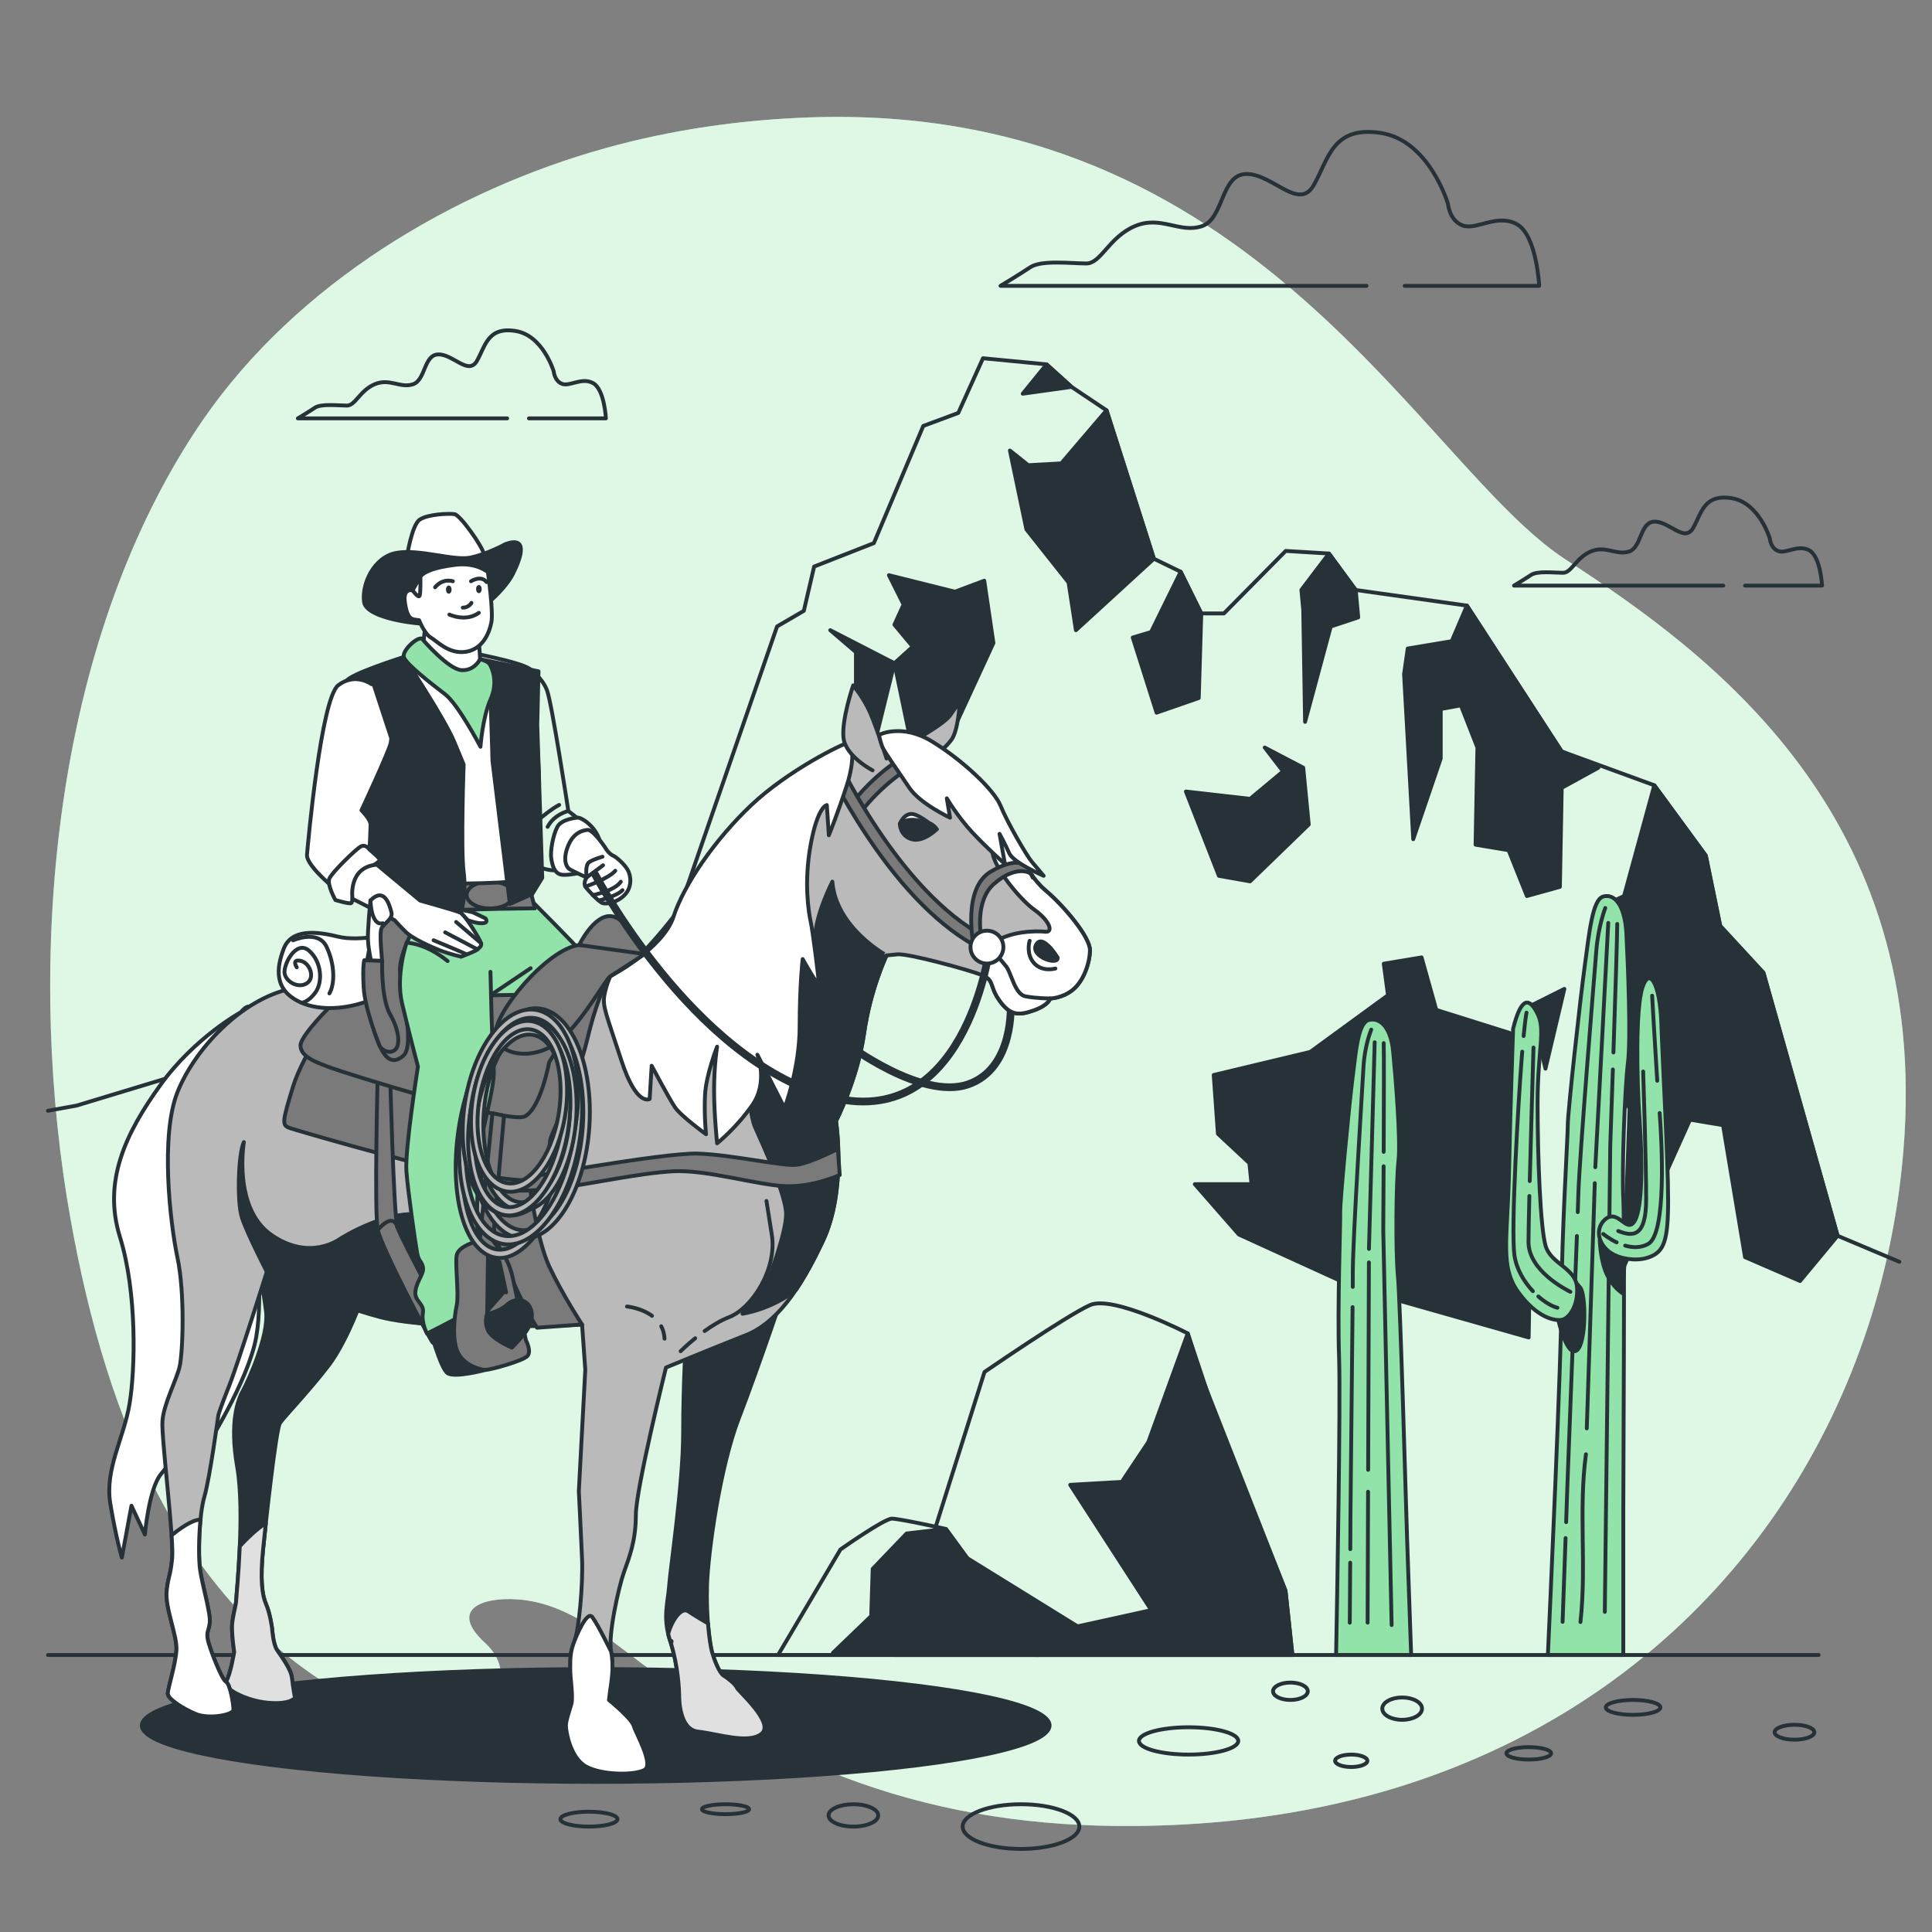 <?xml version="1.0" encoding="utf-8"?>
<!-- Generator: Adobe Illustrator 27.5.0, SVG Export Plug-In . SVG Version: 6.00 Build 0)  -->
<svg version="1.1" xmlns="http://www.w3.org/2000/svg" xmlns:xlink="http://www.w3.org/1999/xlink" x="0px" y="0px"
	 viewBox="0 0 500 500" style="enable-background:new 0 0 500 500;" xml:space="preserve">
<rect x="0" y="0" width="500" height="500" fill="#808080" stroke="none"/>
<g id="Background_Simple">
	<g>
		<path style="fill:#92E3A9;" d="M47.286,116.758c1.681-2.761,3.43-5.471,5.256-8.119c24.324-35.248,64.817-59.38,104.171-70.308
			c17.24-4.795,34.941-7.304,52.612-7.945c115.9-4.153,158.478,90.092,195.82,114.392c37.342,24.3,94.645,65.806,87.454,152.996
			c-5.456,66.293-43.695,129.681-113.534,158.526c-7.692,3.187-15.775,5.953-24.238,8.248c-15.742,4.271-32.804,6.953-51.187,7.759
			c-52.801,2.32-95.674-10.233-137.611-41.842c-9.748-7.348-19.444-15.635-32.095-16.543c-9.195-0.66-17.913,2.598-8.302,11.362
			c11.296,10.301-1.738,30.561-30.414,16.486c-47.894-23.509-67.596-74.231-76.878-125.807
			C6.948,252.656,12.47,173.927,47.286,116.758z"/>
		<path style="opacity:0.7;fill:#FFFFFF;" d="M47.286,116.758c1.681-2.761,3.43-5.471,5.256-8.119
			c24.324-35.248,64.817-59.38,104.171-70.308c17.24-4.795,34.941-7.304,52.612-7.945c115.9-4.153,158.478,90.092,195.82,114.392
			c37.342,24.3,94.645,65.806,87.454,152.996c-5.456,66.293-43.695,129.681-113.534,158.526c-7.692,3.187-15.775,5.953-24.238,8.248
			c-15.742,4.271-32.804,6.953-51.187,7.759c-52.801,2.32-95.674-10.233-137.611-41.842c-9.748-7.348-19.444-15.635-32.095-16.543
			c-9.195-0.66-17.913,2.598-8.302,11.362c11.296,10.301-1.738,30.561-30.414,16.486c-47.894-23.509-67.596-74.231-76.878-125.807
			C6.948,252.656,12.47,173.927,47.286,116.758z"/>
	</g>
</g>
<g id="Clouds">
	<path style="fill:none;stroke:#263238;stroke-linecap:round;stroke-linejoin:round;stroke-miterlimit:10;" d="M363.521,73.979
		h34.823c0,0-0.638-13.059-5.739-15.929c-5.102-2.87-10.522,1.594-14.03,0.319c-3.508-1.275-3.841-5.621-3.841-5.621
		s-4.825-16.406-17.371-18.336c-12.546-1.93-13.51,6.755-17.371,13.51c-3.86,6.755-10.615-2.895-17.371-2.895
		c-6.755,0-5.79,11.581-11.58,13.511c-5.79,1.93-10.615-2.895-17.371,0c-6.755,2.895-8.685,9.65-12.546,9.65
		c-3.86,0-11.58-0.965-14.476,0.965c-2.895,1.93-7.72,4.825-7.72,4.825h94.724"/>
	<path style="fill:none;stroke:#263238;stroke-linecap:round;stroke-linejoin:round;stroke-miterlimit:10;" d="M136.891,108.278
		h19.913c0,0-0.365-7.468-3.282-9.109c-2.917-1.641-6.017,0.912-8.023,0.182c-2.006-0.729-2.196-3.214-2.196-3.214
		s-2.759-9.382-9.933-10.485c-7.174-1.104-7.726,3.863-9.933,7.726c-2.207,3.863-6.07-1.656-9.933-1.656s-3.311,6.622-6.622,7.726
		c-3.311,1.104-6.07-1.656-9.933,0c-3.863,1.656-4.967,5.519-7.174,5.519c-2.207,0-6.622-0.552-8.278,0.552
		c-1.655,1.104-4.415,2.759-4.415,2.759h54.167"/>
	<path style="fill:none;stroke:#263238;stroke-linecap:round;stroke-linejoin:round;stroke-miterlimit:10;" d="M451.629,151.553
		h19.913c0,0-0.365-7.468-3.282-9.109c-2.918-1.641-6.017,0.912-8.023,0.182c-2.006-0.729-2.196-3.214-2.196-3.214
		s-2.759-9.381-9.933-10.485c-7.174-1.104-7.726,3.863-9.933,7.726c-2.207,3.863-6.07-1.656-9.933-1.656
		c-3.863,0-3.311,6.622-6.622,7.726c-3.311,1.104-6.07-1.656-9.933,0c-3.863,1.656-4.967,5.519-7.174,5.519
		c-2.207,0-6.622-0.552-8.278,0.552c-1.656,1.104-4.415,2.759-4.415,2.759h54.167"/>
</g>
<g id="Mountain">
	<g>
		<polyline style="fill:none;stroke:#263238;stroke-linecap:round;stroke-linejoin:round;stroke-miterlimit:10;" points="
			491.557,326.555 475.569,319.816 456.383,251.753 445.191,239.622 441.461,221.427 428.137,203.232 404.155,194.471 
			379.64,156.733 350.861,152.689 343.933,143.255 332.741,142.581 316.753,158.755 310.891,158.755 305.561,147.972 
			298.633,144.603 286.375,106.19 277.315,100.125 270.855,94.3 254.399,92.713 248.004,106.864 238.944,110.234 226.153,140.559 
			210.698,146.624 208.033,158.081 201.105,162.124 169.661,253.1 163.266,269.274 137.685,279.382 119.565,276.013 86.544,268.6 
			64.305,272.643 19.828,286.121 12.415,287.469 		"/>
		<polygon style="fill:#263238;stroke:#263238;stroke-linecap:round;stroke-linejoin:round;stroke-miterlimit:10;" points="
			343.933,143.255 336.803,152.656 337.277,157.875 337.751,186.816 344.394,162.145 351.51,159.773 350.861,152.689 		"/>
		<polygon style="fill:#263238;stroke:#263238;stroke-linecap:round;stroke-linejoin:round;stroke-miterlimit:10;" points="
			379.64,156.733 375.707,165.941 364.32,167.839 363.371,174.481 365.744,217.181 372.86,196.305 372.86,183.495 378.079,182.546 
			382.349,193.458 381.875,218.604 390.415,220.027 395.159,231.888 403.699,229.516 404.173,203.896 413.662,198.677 
			404.155,194.471 		"/>
		<polygon style="fill:#263238;stroke:#263238;stroke-linecap:round;stroke-linejoin:round;stroke-miterlimit:10;" points="
			428.137,203.232 420.304,231.888 413.188,235.209 414.137,271.741 421.728,286.924 420.304,327.726 437.384,289.77 
			445.924,291.194 451.618,325.353 465.851,331.521 475.569,319.816 456.383,251.753 445.191,239.622 441.461,221.427 		"/>
		<polygon style="fill:#263238;stroke:#263238;stroke-linecap:round;stroke-linejoin:round;stroke-miterlimit:10;" points="
			305.561,147.972 297.898,163.569 293.154,164.992 299.322,184.444 310.234,180.649 310.891,158.755 		"/>
		<polygon style="fill:#263238;stroke:#263238;stroke-linecap:round;stroke-linejoin:round;stroke-miterlimit:10;" points="
			270.855,94.3 264.687,101.891 277.315,100.125 		"/>
		<polygon style="fill:#263238;stroke:#263238;stroke-linecap:round;stroke-linejoin:round;stroke-miterlimit:10;" points="
			286.375,106.19 274.651,119.92 266.111,120.394 261.366,116.599 265.636,137 276.548,150.759 278.446,163.094 298.633,144.603 		
			"/>
		<polygon style="fill:#263238;stroke:#263238;stroke-linecap:round;stroke-linejoin:round;stroke-miterlimit:10;" points="
			327.314,193.458 332.058,199.626 323.518,206.743 306.913,204.845 315.453,226.669 323.518,228.093 338.7,213.385 
			337.277,198.677 		"/>
		<polygon style="fill:#263238;stroke:#263238;stroke-linecap:round;stroke-linejoin:round;stroke-miterlimit:10;" points="
			214.871,163.094 221.513,168.788 221.513,211.962 231.476,171.634 		"/>
		<polygon style="fill:#263238;stroke:#263238;stroke-linecap:round;stroke-linejoin:round;stroke-miterlimit:10;" points="
			247.133,153.131 230.053,148.861 233.849,156.452 231.476,161.671 236.221,167.364 231.476,171.634 236.221,194.407 
			245.71,191.086 257.096,166.415 254.724,150.284 		"/>
		<polygon style="fill:#263238;stroke:#263238;stroke-linecap:round;stroke-linejoin:round;stroke-miterlimit:10;" points="
			359.209,257.555 339.103,272.227 314.106,278.204 315.193,293.42 323.344,301.027 323.888,306.461 309.216,306.461 
			320.627,319.503 351.601,333.631 395.617,346.13 396.16,314.069 392.356,298.31 390.726,267.336 371.707,261.359 367.903,247.774 
			358.122,249.404 		"/>
		<polygon style="fill:#263238;stroke:#263238;stroke-linecap:round;stroke-linejoin:round;stroke-miterlimit:10;" points="
			404.855,255.925 396.16,260.272 399.964,276.574 		"/>
	</g>
	<g>
		<path style="fill:none;stroke:#263238;stroke-linecap:round;stroke-linejoin:round;stroke-miterlimit:10;" d="M334.474,428.314
			l-1.784-16.646l-17.978-44.612l-7.324-21.973c0,0-19.31-9.988-25.302-7.324c-5.993,2.663-27.3,17.312-27.3,17.312l-23.095,73.244
			H334.474z"/>
		<path style="fill:none;stroke:#263238;stroke-linecap:round;stroke-linejoin:round;stroke-miterlimit:10;" d="M268.64,428.314
			l-23.843-32.627c0,0-11.985-2.663-13.983-2.663c-1.998,0-13.317,7.99-13.317,7.99l-16.132,27.3H268.64z"/>
		<polygon style="fill:#263238;stroke:#263238;stroke-linecap:round;stroke-linejoin:round;stroke-miterlimit:10;" points="
			307.388,345.082 297.184,373.215 290.318,383.514 276.967,384.277 297.947,416.702 278.874,420.898 249.882,402.969 
			268.64,428.314 334.474,428.314 332.69,411.668 310.536,355.286 		"/>
		<polygon style="fill:#263238;stroke:#263238;stroke-linecap:round;stroke-linejoin:round;stroke-miterlimit:10;" points="
			244.798,395.687 234.624,396.866 225.85,406.021 225.469,418.228 215.55,427.765 268.64,428.314 		"/>
	</g>
</g>
<g id="Cactus">
	<g>
		<path style="fill:#92E3A9;stroke:#263238;stroke-linecap:round;stroke-linejoin:round;stroke-miterlimit:10;" d="M420.108,428.314
			v-37.091c0-9.177,0.399-73.417,0-80.999c-0.399-7.581,0.399-28.729,1.197-35.113c0.798-6.384,0-25.935-0.399-33.517
			c-0.399-7.581-3.192-10.374-5.985-9.576c-2.793,0.798-3.591,9.177-4.788,17.955c-1.197,8.778-4.389,37.906-4.389,41.098
			c0,3.192-1.596,28.729-1.596,44.29c0,14.632-3.175,84.642-3.554,92.952H420.108z"/>
		<g>
			<g>
				<path style="fill:none;stroke:#263238;stroke-linecap:round;stroke-linejoin:round;stroke-miterlimit:10;" d="M405.173,398.055
					c-0.256,7.226-0.515,14.451-0.775,21.677"/>
				<path style="fill:none;stroke:#263238;stroke-linecap:round;stroke-linejoin:round;stroke-miterlimit:10;" d="M408.1,319.878
					c-0.786,21.29-2.461,63.669-2.461,64.5c0,0.302-0.133,4.194-0.321,9.545"/>
				<path style="fill:none;stroke:#263238;stroke-linecap:round;stroke-linejoin:round;stroke-miterlimit:10;" d="M415.444,234.984
					c0,0-1.806,4.644-2.322,11.095c-0.516,6.451-4.386,53.669-4.644,62.957c-0.027,0.98-0.08,2.579-0.153,4.657"/>
				<path style="fill:none;stroke:#263238;stroke-linecap:round;stroke-linejoin:round;stroke-miterlimit:10;" d="M410.438,376.368
					c-1.952,14.588,0.204,28.606-1.418,43.416"/>
				
					<line style="fill:none;stroke:#263238;stroke-linecap:round;stroke-linejoin:round;stroke-miterlimit:10;" x1="412.729" y1="306.202" x2="410.657" y2="369.658"/>
				
					<line style="fill:none;stroke:#263238;stroke-linecap:round;stroke-linejoin:round;stroke-miterlimit:10;" x1="416.218" y1="238.854" x2="412.864" y2="302.069"/>
				<path style="fill:none;stroke:#263238;stroke-linecap:round;stroke-linejoin:round;stroke-miterlimit:10;" d="M417.555,272.372
					c0.477-14.304,0.986-30.248,0.986-33.261"/>
				<path style="fill:none;stroke:#263238;stroke-linecap:round;stroke-linejoin:round;stroke-miterlimit:10;" d="M415.325,417.14
					l1.409-120.747c0,0,0.31-8.844,0.672-19.613"/>
			</g>
		</g>
		<path style="fill:#263238;stroke:#263238;stroke-linecap:round;stroke-linejoin:round;stroke-miterlimit:10;" d="M403.311,341.712
			c0,0,2.247,9.681,4.772,7.75c2.525-1.931,2.356-14.611,0.87-16.245c-1.485-1.634-3.266-4.132-3.266-4.132L403.311,341.712z"/>
		<path style="fill:#263238;stroke:#263238;stroke-linecap:round;stroke-linejoin:round;stroke-miterlimit:10;" d="M414.006,320.915
			c0,0,0.148,5.199,1.783,8.764c1.634,3.565,4.159,5.051,4.159,5.051l0.594-10.101L414.006,320.915z"/>
		<g>
			<path style="fill:#92E3A9;stroke:#263238;stroke-linecap:round;stroke-linejoin:round;stroke-miterlimit:10;" d="
				M391.592,266.243c0,0-0.704,19.707-1.056,36.951c-0.352,17.244-2.463,24.634,2.463,31.32c4.927,6.686,9.501,7.39,11.261,7.038
				c1.76-0.352,4.223-3.519,3.871-8.446c-0.352-4.927-6.686-5.983-8.094-10.557c-1.408-4.575-2.111-23.226-2.111-36.951
				c0-13.724,2.111-19.003,0-23.226C395.815,258.15,393.703,257.797,391.592,266.243z"/>
			<path style="fill:none;stroke:#263238;stroke-linecap:round;stroke-linejoin:round;stroke-miterlimit:10;" d="M398.12,335.52
				c1.71,1.503,3.488,2.543,4.939,2.93"/>
			<path style="fill:none;stroke:#263238;stroke-linecap:round;stroke-linejoin:round;stroke-miterlimit:10;" d="M393.953,272.166
				c-0.059,0.716-0.12,1.48-0.183,2.295c-0.774,10.063-2.838,43.864-1.806,50.572c0.537,3.49,2.471,6.701,4.748,9.124"/>
			<path style="fill:none;stroke:#263238;stroke-linecap:round;stroke-linejoin:round;stroke-miterlimit:10;" d="M395.06,262.076
				c0,0-0.284,1.279-0.747,6.05"/>
			<path style="fill:none;stroke:#263238;stroke-linecap:round;stroke-linejoin:round;stroke-miterlimit:10;" d="M395.799,309.518
				c-0.133,5.475-0.223,9.924-0.223,11.903c0,7.483,9.805,12.385,10.837,12.901"/>
			<path style="fill:none;stroke:#263238;stroke-linecap:round;stroke-linejoin:round;stroke-miterlimit:10;" d="M396.867,271.107
				c0,0-0.589,19.565-0.971,34.559"/>
		</g>
		<g>
			<path style="fill:#92E3A9;stroke:#263238;stroke-linecap:round;stroke-linejoin:round;stroke-miterlimit:10;" d="M418.78,325.189
				c0,0,4.132,1.583,8.003,0.175c3.871-1.408,4.927-4.223,4.927-14.78c0-10.557-1.408-35.191-1.76-45.748
				c-0.352-10.557-3.167-14.78-4.927-9.15c-1.759,5.63-1.408,23.93-0.704,34.135c0.704,10.205,0.847,22.642-1.265,26.161
				c-2.112,3.519-4.275-3.453-7.727-0.329C412.352,318.345,413.853,323.429,418.78,325.189z"/>
			<path style="fill:none;stroke:#263238;stroke-linecap:round;stroke-linejoin:round;stroke-miterlimit:10;" d="M428.894,279.704
				c-0.583-8.858-1.322-22.015-1.322-22.015"/>
			<path style="fill:none;stroke:#263238;stroke-linecap:round;stroke-linejoin:round;stroke-miterlimit:10;" d="M420.598,322.368
				c1.89,0.537,4.006,0.634,5.942-0.431c4.753-2.614,3.596-25.802,2.98-33.884"/>
			<path style="fill:none;stroke:#263238;stroke-linecap:round;stroke-linejoin:round;stroke-miterlimit:10;" d="M414.928,319.357
				c0,0,1.417,1.191,3.455,2.163"/>
			<path style="fill:none;stroke:#263238;stroke-linecap:round;stroke-linejoin:round;stroke-miterlimit:10;" d="M425.249,277.299
				c0,0,0.774,23.222,0.774,33.027c0,9.805-3.354,9.805-7.225,8.257"/>
		</g>
	</g>
	<g>
		<path style="fill:#92E3A9;stroke:#263238;stroke-linecap:round;stroke-linejoin:round;stroke-miterlimit:10;" d="M346.554,351.377
			c0.408,11.672-0.55,65.004-0.772,76.937h19.423c-0.274-7.831-0.836-23.903-1.038-29.684c-0.272-7.763-1.773-62.104-2.396-68.517
			c-0.623-6.413-0.451-24.302,0.158-29.702c0.609-5.4-0.767-21.939-1.391-28.352c-0.623-6.413-3.499-8.775-6.268-8.1
			c-2.77,0.675-3.32,7.763-4.257,15.189c-0.937,7.426-3.268,32.064-3.173,34.765C346.934,316.612,346.093,338.214,346.554,351.377z"
			/>
		<g>
			<g>
				<path style="fill:none;stroke:#263238;stroke-linecap:round;stroke-linejoin:round;stroke-miterlimit:10;" d="M349.433,404.41
					c-0.036,5.182-0.074,10.365-0.112,15.547"/>
				<path style="fill:none;stroke:#263238;stroke-linecap:round;stroke-linejoin:round;stroke-miterlimit:10;" d="M350.048,338.28
					c-0.156,18.009-0.577,53.857-0.553,54.561c0.009,0.256-0.009,3.547-0.038,8.074"/>
				<path style="fill:none;stroke:#263238;stroke-linecap:round;stroke-linejoin:round;stroke-miterlimit:10;" d="M354.881,266.467
					c0,0-1.669,3.929-1.994,9.385c-0.325,5.457-2.799,45.398-2.782,53.256c0.002,0.829-0.004,2.181-0.016,3.94"/>
				<path style="fill:none;stroke:#263238;stroke-linecap:round;stroke-linejoin:round;stroke-miterlimit:10;" d="M354.057,386.064
					c-0.041,11.29-0.082,22.581-0.123,33.871"/>
				
					<line style="fill:none;stroke:#263238;stroke-linecap:round;stroke-linejoin:round;stroke-miterlimit:10;" x1="354.272" y1="326.711" x2="354.078" y2="380.388"/>
				
					<line style="fill:none;stroke:#263238;stroke-linecap:round;stroke-linejoin:round;stroke-miterlimit:10;" x1="355.769" y1="269.741" x2="354.285" y2="323.215"/>
				<path style="fill:none;stroke:#263238;stroke-linecap:round;stroke-linejoin:round;stroke-miterlimit:10;" d="M358.097,298.095
					c0.054-12.1,0.091-25.587,0.002-28.135"/>
				<path style="fill:none;stroke:#263238;stroke-linecap:round;stroke-linejoin:round;stroke-miterlimit:10;" d="M360.15,420.553
					l-2.163-102.14c0,0,0.048-7.482,0.092-16.591"/>
			</g>
		</g>
	</g>
</g>
<g id="Floor">
	<g>
		
			<line style="fill:none;stroke:#263238;stroke-linecap:round;stroke-linejoin:round;stroke-miterlimit:10;" x1="12.415" y1="428.314" x2="470.666" y2="428.314"/>
		
			<ellipse style="fill:none;stroke:#263238;stroke-linecap:round;stroke-linejoin:round;stroke-miterlimit:10;" cx="307.611" cy="450.549" rx="12.852" ry="3.534"/>
		<path style="fill:none;stroke:#263238;stroke-linecap:round;stroke-linejoin:round;stroke-miterlimit:10;" d="M368.017,442.195
			c0,1.597-2.302,2.892-5.141,2.892s-5.141-1.295-5.141-2.892c0-1.597,2.302-2.892,5.141-2.892S368.017,440.598,368.017,442.195z"/>
		<path style="fill:none;stroke:#263238;stroke-linecap:round;stroke-linejoin:round;stroke-miterlimit:10;" d="M353.879,455.69
			c0,0.887-1.87,1.607-4.177,1.607c-2.307,0-4.177-0.719-4.177-1.607s1.87-1.607,4.177-1.607
			C352.009,454.084,353.879,454.803,353.879,455.69z"/>
		
			<ellipse style="fill:none;stroke:#263238;stroke-linecap:round;stroke-linejoin:round;stroke-miterlimit:10;" cx="264.235" cy="472.719" rx="15.101" ry="5.784"/>
		<path style="fill:none;stroke:#263238;stroke-linecap:round;stroke-linejoin:round;stroke-miterlimit:10;" d="M193.869,468.221
			c0,0.71-2.733,1.285-6.105,1.285c-3.372,0-6.105-0.576-6.105-1.285c0-0.71,2.733-1.285,6.105-1.285
			C191.135,466.936,193.869,467.511,193.869,468.221z"/>
		<path style="fill:none;stroke:#263238;stroke-linecap:round;stroke-linejoin:round;stroke-miterlimit:10;" d="M227.285,469.828
			c0,1.597-2.877,2.892-6.426,2.892c-3.549,0-6.426-1.295-6.426-2.892c0-1.597,2.877-2.892,6.426-2.892
			C224.408,466.936,227.285,468.23,227.285,469.828z"/>
		<path style="fill:none;stroke:#263238;stroke-linecap:round;stroke-linejoin:round;stroke-miterlimit:10;" d="M159.81,470.792
			c0,1.065-3.309,1.928-7.39,1.928c-4.081,0-7.39-0.863-7.39-1.928s3.309-1.928,7.39-1.928
			C156.502,468.864,159.81,469.727,159.81,470.792z"/>
		<path style="fill:none;stroke:#263238;stroke-linecap:round;stroke-linejoin:round;stroke-miterlimit:10;" d="M429.707,441.874
			c0,1.065-3.165,1.928-7.069,1.928c-3.904,0-7.069-0.863-7.069-1.928c0-1.065,3.165-1.928,7.069-1.928
			C426.543,439.946,429.707,440.809,429.707,441.874z"/>
		<path style="fill:none;stroke:#263238;stroke-linecap:round;stroke-linejoin:round;stroke-miterlimit:10;" d="M469.549,448.3
			c0,1.065-2.302,1.928-5.141,1.928c-2.839,0-5.141-0.863-5.141-1.928c0-1.065,2.302-1.928,5.141-1.928
			C467.248,446.372,469.549,447.235,469.549,448.3z"/>
		<path style="fill:none;stroke:#263238;stroke-linecap:round;stroke-linejoin:round;stroke-miterlimit:10;" d="M401.432,453.762
			c0,0.887-2.589,1.607-5.784,1.607c-3.194,0-5.784-0.719-5.784-1.607c0-0.887,2.589-1.607,5.784-1.607
			C398.843,452.156,401.432,452.875,401.432,453.762z"/>
		<path style="fill:none;stroke:#263238;stroke-linecap:round;stroke-linejoin:round;stroke-miterlimit:10;" d="M338.456,437.697
			c0,1.242-2.014,2.249-4.498,2.249c-2.484,0-4.498-1.007-4.498-2.249c0-1.242,2.014-2.249,4.498-2.249
			C336.443,435.448,338.456,436.455,338.456,437.697z"/>
	</g>
</g>
<g id="Character">
	<g>
		
			<ellipse style="fill:#263238;stroke:#263238;stroke-linecap:round;stroke-linejoin:round;stroke-miterlimit:10;" cx="154.166" cy="446.555" rx="117.459" ry="14.597"/>
		<g>
			<path style="fill:#FFFFFF;stroke:#263238;stroke-linecap:round;stroke-linejoin:round;stroke-miterlimit:10;" d="M62.345,261.96
				c0,0-11.927,6.461-20.873,18.885c-8.945,12.424-14.909,24.849-10.436,39.261c4.473,14.412,3.976,34.291,2.485,43.237
				c-1.491,8.946-6.461,16.897-4.97,25.843c1.491,8.945,2.982,13.915,2.982,13.915l2.485-13.418l3.479,7.455
				c0,0,0.994-11.43,3.976-15.406c2.982-3.976,11.43-12.921,11.43-14.909c0-1.988,0.994-4.473,0.994-4.473l-0.994,12.921
				c0,0,11.43-17.891,13.418-29.322s-0.497-28.327-0.497-32.8c0-4.473-2.982-30.812-0.994-38.267S66.817,256.493,62.345,261.96z"/>
			<path style="fill:#BABABA;stroke:#263238;stroke-linecap:round;stroke-linejoin:round;stroke-miterlimit:10;" d="
				M238.631,190.456c0,0,5.848-3.342,7.24-5.291c1.392-1.949,2.506-3.62,2.506-3.62s-0.279,7.519-2.228,10.025
				c-1.949,2.506-3.898,3.62-3.898,3.62l-5.569-3.342L238.631,190.456z"/>
			<path style="fill:#263238;stroke:#263238;stroke-linecap:round;stroke-linejoin:round;stroke-miterlimit:10;" d="M94.102,335.048
				c0,0-4.122,11.85-9.017,18.291c-4.895,6.44-11.593,13.396-12.623,14.942c-1.03,1.546-3.607,24.989-4.379,32.717
				c-0.773,7.729-0.258,11.85,0.773,14.169c1.03,2.319,1.546,6.183,1.546,6.183s0.258,4.122,1.288,5.667
				c1.03,1.546,3.607,4.895,3.864,7.213c0.258,2.318,0.773,5.152,0.773,5.152s-1.03,1.803-6.956,1.288s-12.022-3.935-10.906-5.445
				c1.116-1.51,2.147-7.693,2.147-7.693s-0.773-5.152-0.515-7.471c0.258-2.318,1.03-4.895,1.03-5.925
				c0-1.03,2.319-22.67,0.258-34.521c-2.061-11.85,0.258-17.518,1.546-19.836c1.288-2.319,6.698-14.169,5.925-20.352
				c-0.773-6.183-2.319-13.654-2.319-13.654l13.654,0.773L94.102,335.048z"/>
			<path style="fill:#E0E0E0;stroke:#263238;stroke-linecap:round;stroke-linejoin:round;stroke-miterlimit:10;" d="M71.689,427.017
				c-1.031-1.546-1.288-5.667-1.288-5.667s-0.515-3.864-1.546-6.183c-1.031-2.319-1.546-6.44-0.773-14.169
				c0.166-1.662,0.416-4.054,0.716-6.796c-2.296,1.411-4.925,3.997-6.736,5.932c-0.313,7.383-0.936,13.467-0.936,14.002
				c0,1.031-0.773,3.607-1.03,5.925c-0.258,2.319,0.515,7.471,0.515,7.471s-1.031,6.183-2.147,7.693
				c-1.116,1.51,4.981,4.93,10.906,5.445c5.925,0.515,6.956-1.288,6.956-1.288s-0.515-2.834-0.773-5.152
				S72.72,428.562,71.689,427.017z"/>
			<path style="fill:#263238;stroke:#263238;stroke-linecap:round;stroke-linejoin:round;stroke-miterlimit:10;" d="
				M204.104,330.668c0,0-7.986,23.701-12.881,36.324s-7.986,34.778-8.244,43.28s0.773,15.457,1.288,17.26
				c0.515,1.803,1.803,5.41,3.091,6.183c1.288,0.773,3.091,2.318,3.349,3.091c0.258,0.773,9.789,9.016,6.44,11.85
				s-11.593,0-16.487-0.515c-4.895-0.515-4.895-8.501-4.895-9.532c0-1.03-0.258-7.728-2.319-13.911
				c-2.061-6.183-0.515-10.305-0.258-14.427c0.258-4.122,3.607-26.277,3.607-39.415c0-13.138,0.773-24.989,0.773-24.989
				L204.104,330.668z"/>
			<path style="fill:#E0E0E0;stroke:#263238;stroke-linecap:round;stroke-linejoin:round;stroke-miterlimit:10;" d="
				M175.766,438.609c0,1.03,0,9.017,4.895,9.532c4.895,0.515,13.138,3.349,16.487,0.515c3.349-2.834-6.183-11.077-6.44-11.85
				c-0.258-0.773-2.061-2.318-3.349-3.091c-1.288-0.773-2.576-4.38-3.091-6.183c-0.292-1.024-0.751-3.712-1.045-7.397
				c-1.527-0.888-3.51-2.071-5.083-3.12c-2.052-1.368-4.574,3.146-5.209,5.846c0.141,0.594,0.306,1.202,0.518,1.837
				c0.467-0.158,0.472,0.103,0.192,0.61C175.52,431.315,175.766,437.613,175.766,438.609z"/>
			<path style="fill:none;stroke:#263238;stroke-width:2;stroke-linecap:round;stroke-linejoin:round;stroke-miterlimit:10;" d="
				M219.117,270.108c0,0,19.29,14.661,31.379,10.545c12.089-4.115,11.06-20.833,11.06-20.833"/>
			<g>
				<path style="fill:#BABABA;stroke:#263238;stroke-linecap:round;stroke-linejoin:round;stroke-miterlimit:10;" d="
					M257.009,210.227c0,0,8.354,15.872,13.366,20.049c5.012,4.177,11.695,12.252,11.695,15.594c0,3.342-1.671,8.076-4.455,10.303
					c-2.785,2.228-5.848,2.228-5.848,2.228s-0.279,1.671-4.177,3.063c-3.898,1.392-6.126,1.392-8.911-2.506
					c-2.785-3.898-1.114-5.291-4.734-6.683c-3.62-1.392-18.936-5.569-21.72-5.291c-2.785,0.279-2.785,0.279-2.785,0.279
					s-4.177,8.632-5.848,20.328c-1.671,11.695-7.24,22.556-7.24,22.556s2.785,17.822-3.342,30.909
					c-6.126,13.088-12.252,21.442-20.049,24.505c-7.797,3.063-20.606,8.354-20.606,8.354s-7.797,31.466-7.797,38.15
					s-1.671,10.86-3.063,14.759c-1.392,3.898-4.177,16.429-3.341,20.606c0.835,4.177,0,8.075-0.279,10.303s-0.279,2.228-0.279,2.228
					s5.848,4.734,6.405,6.683c0.557,1.949,5.291,10.025,2.785,11.417s-10.86,1.392-15.037-0.835
					c-4.177-2.228-5.291-9.189-5.291-10.582c0-1.392,0.835-3.62,1.392-5.569c0.557-1.949-0.278-6.405-0.278-9.189
					c0-2.785,0-4.455,1.114-7.24c1.114-2.785,2.228-14.48,1.949-21.163c-0.278-6.683-0.835-17.543-0.835-17.543l1.671-31.466
					l-0.835-11.695c0,0-37.593,1.949-52.351-1.949c-14.759-3.898-29.239-11.695-29.239-11.695s-7.519,23.948-9.746,29.517
					c-2.228,5.569-2.785,7.518-2.785,7.518s-2.228,16.429-3.62,21.163c-1.392,4.734-1.671,15.037-1.114,18.935
					c0.557,3.898,2.785,11.417,2.506,13.645c-0.278,2.228-0.835,2.228-0.557,4.177c0.279,1.949,3.62,10.582,4.734,11.139
					c1.114,0.557,1.949,5.848,1.949,7.24c0,1.392-6.405,2.506-9.746,1.114c-3.342-1.392-7.24-3.898-7.24-5.291
					c0-1.392,1.949-7.24,2.228-11.138c0.278-3.898-3.063-11.138-2.506-15.594c0.557-4.455,0.835-3.063,1.392-8.075
					c0.557-5.012-2.785-31.188-2.506-35.643c0.278-4.455,3.62-10.582,4.456-14.202c0.835-3.62,1.392-18.936-0.557-28.125
					c-1.949-9.189-4.455-31.745,0-42.883c4.455-11.138,16.429-23.948,29.239-26.732c12.809-2.785,25.619-1.671,32.302-0.278
					c6.683,1.392,27.011,1.114,33.973-0.278c6.961-1.392,14.065-2.554,14.065-2.554s3.478,3.946,18.793-15.546
					s21.442-29.239,32.58-36.757c11.139-7.518,20.606-10.303,20.606-10.303s12.252,4.177,15.594,8.076
					C246.428,202.151,257.009,210.227,257.009,210.227z"/>
				<g>
					<path style="fill:#7A7A7A;stroke:#263238;stroke-linecap:round;stroke-linejoin:round;stroke-miterlimit:10;" d="
						M222.66,210.362l-2.588-1.941c5.972-7.962,13.518-12.484,13.836-12.673l1.65,2.783
						C235.485,198.573,228.231,202.933,222.66,210.362z"/>
				</g>
				<g>
					<path style="fill:#7A7A7A;stroke:#263238;stroke-linecap:round;stroke-linejoin:round;stroke-miterlimit:10;" d="
						M253.473,245.353c-9.944-5.208-19.746-14.992-29.137-29.078c-6.955-10.432-10.96-19.214-11.127-19.582l2.946-1.335
						c0.159,0.351,16.2,35.282,38.819,47.13L253.473,245.353z"/>
				</g>
				<path style="fill:#263238;stroke:#263238;stroke-linecap:round;stroke-linejoin:round;stroke-miterlimit:10;" d="
					M69.047,329.131c0,0-5-9.696-6.403-13.906s-0.935-16.84,0.468-19.646c0,0-2.893,17.03,7.093,23.999
					c9.986,6.969,17.729,1.074,17.729,1.074s14.963-9.581,24.176-5.372c9.213,4.209,14.182,29.007,14.182,29.007
					S89.378,342.982,69.047,329.131z"/>
				<path style="fill:#263238;stroke:#263238;stroke-linecap:round;stroke-linejoin:round;stroke-miterlimit:10;" d="
					M215.412,228.165c0,0-4.45,8.677-4.45,14.587c0,5.91-6.447,1.612-6.447,1.612l-3.223,24.176l-8.596-2.686
					c0,0,0.537,20.952,2.686,25.788c2.149,4.835,8.059,17.729,8.059,22.564s-4.298,16.117-4.298,16.117l-6.984,9.67
					c0,0,7.558-1.083,13.837-6.189c2.398-3.558,4.707-7.816,7.016-12.749c6.126-13.088,3.342-30.909,3.342-30.909
					s5.569-10.86,7.24-22.555c1.671-11.695,5.848-20.328,5.848-20.328S216.321,240.165,215.412,228.165z"/>
				<g>
					<path style="fill:none;stroke:#263238;stroke-linecap:round;stroke-linejoin:round;stroke-miterlimit:10;" d="M182.357,344.468
						c1.945-1.398,4.144-2.749,6.284-3.572c6.017-2.314,12.496-12.496,11.108-21.29c-1.388-8.794-1.388-8.794-1.388-8.794"/>
					<path style="fill:none;stroke:#263238;stroke-linecap:round;stroke-linejoin:round;stroke-miterlimit:10;" d="M176.145,349.69
						c0,0,1.517-1.517,3.766-3.346"/>
					<path style="fill:none;stroke:#263238;stroke-linecap:round;stroke-linejoin:round;stroke-miterlimit:10;" d="M171.123,343.23
						c0.479,0.906,0.793,1.971,0.856,3.219"/>
					<path style="fill:none;stroke:#263238;stroke-linecap:round;stroke-linejoin:round;stroke-miterlimit:10;" d="M162.26,338.119
						c0,0,3.644,0.338,6.472,2.41"/>
				</g>
			</g>
			<g>
				<path style="fill:#7A7A7A;stroke:#263238;stroke-linecap:round;stroke-linejoin:round;stroke-miterlimit:10;" d="
					M136.578,303.608c0,0,2.169,16.871,5.543,24.102c3.374,7.231,8.515,15.065,8.515,15.065l-11.648,0.842
					c0,0-4.775-7.262-9.497-20.02c-4.723-12.758-2.553-21.676-2.553-21.676L136.578,303.608z"/>
				<path style="fill:#7A7A7A;stroke:#263238;stroke-linecap:round;stroke-linejoin:round;stroke-miterlimit:10;" d="
					M133.204,305.295c0,0,38.322-6.99,47.24-6.749c8.918,0.241,22.174,3.374,25.789,2.892c3.615-0.482,10.605-4.097,10.605-4.097
					l0.482,6.749c0,0-6.749,3.133-13.979,2.892c-7.231-0.241-20.487-4.338-29.163-3.856c-8.677,0.482-20.487,3.133-29.645,4.338
					c-9.159,1.205-17.594,0.723-21.451-0.964s-3.615-3.615-3.615-3.615l12.051,2.169L133.204,305.295z"/>
				<path style="fill:#7A7A7A;stroke:#263238;stroke-linecap:round;stroke-linejoin:round;stroke-miterlimit:10;" d="
					M88.374,258.538c0,0-9.882,13.979-12.533,22.656s-2.892,9.882-1.205,10.605s34.225,9.882,38.322,10.364
					c4.097,0.482,21.21,4.097,24.584,3.133c3.374-0.964,4.82-8.677,4.82-10.123c0-1.446,6.508-13.256,9.641-26.271
					c3.133-13.015,5.967-16.263,5.967-16.263l-66.704,0.838L88.374,258.538z"/>
				<g>
					<path style="fill:#7A7A7A;stroke:#263238;stroke-linecap:round;stroke-linejoin:round;stroke-miterlimit:10;" d="
						M97.774,277.096c0,0-0.964,36.635,0,41.214c0.964,4.579,13.497,28.44,14.22,29.163c0.723,0.723,6.025-0.482,6.025-0.482
						s-14.22-26.271-15.184-29.404c-0.964-3.133-1.928-41.455-1.928-41.455S99.702,273.24,97.774,277.096z"/>
					<path style="fill:none;stroke:#263238;stroke-linecap:round;stroke-linejoin:round;stroke-miterlimit:10;" d="M97.774,318.31
						c0,0,3.856-4.82,5.061-0.723"/>
				</g>
				<path style="fill:#7A7A7A;stroke:#263238;stroke-linecap:round;stroke-linejoin:round;stroke-miterlimit:10;" d="
					M89.097,256.851c0,0-11.328,10.605-11.328,13.738c0,3.133,4.82,4.579,7.954,5.784c3.133,1.205,46.034,14.702,50.132,12.533
					c4.097-2.169,6.266-13.979,6.266-13.979l13.391-22.143l-61.057-0.68L89.097,256.851z"/>
			</g>
			<path style="fill:#FFFFFF;stroke:#263238;stroke-linecap:round;stroke-linejoin:round;stroke-miterlimit:10;" d="M60.414,442.465
				c0-1.392-0.835-6.683-1.949-7.24c-1.114-0.557-4.455-9.189-4.734-11.139c-0.278-1.949,0.279-1.949,0.557-4.177
				c0.279-2.228-1.949-9.746-2.506-13.645c-0.376-2.633-0.369-8.184,0.102-12.971c-2.113-0.099-5.759,2.637-7.476,4.037
				c0.185,2.798,0.26,5.017,0.134,6.149c-0.557,5.012-0.835,3.62-1.392,8.075c-0.557,4.456,2.785,11.696,2.506,15.594
				c-0.278,3.898-2.228,9.746-2.228,11.138c0,1.392,3.899,3.899,7.24,5.291C54.01,444.971,60.414,443.857,60.414,442.465z"/>
			<path style="fill:#FFFFFF;stroke:#263238;stroke-linecap:round;stroke-linejoin:round;stroke-miterlimit:10;" d="
				M146.459,446.642c0,1.392,1.114,8.354,5.291,10.582c4.177,2.228,12.531,2.228,15.037,0.835s-2.228-9.468-2.785-11.417
				c-0.557-1.949-6.405-6.683-6.405-6.683s0,0,0.278-2.228c0.279-2.228,1.114-6.126,0.279-10.303c0,0-3.373-6.934-4.864-8.922
				c-1.491-1.988-4.604,6.137-4.604,6.137c-1.114,2.785-1.114,4.456-1.114,7.24c0,2.785,0.835,7.24,0.278,9.189
				C147.295,443.022,146.459,445.25,146.459,446.642z"/>
			<g>
				<path style="fill:#FFFFFF;stroke:#263238;stroke-linecap:round;stroke-linejoin:round;stroke-miterlimit:10;" d="
					M102.353,241.426c0,0-9.159,2.41-14.943,0.964c-5.785-1.446-12.051-1.928-13.979,3.133c-1.928,5.061-2.651,10.846,4.579,13.979
					c7.23,3.133,15.907,0,15.907,0l18.317-3.374C112.235,256.128,111.03,240.462,102.353,241.426z"/>
				<path style="fill:none;stroke:#263238;stroke-linecap:round;stroke-linejoin:round;stroke-miterlimit:10;" d="M76.805,250.343
					c0,0-1.446-2.169,0.964-1.687c2.41,0.482,3.856,4.338,1.687,5.785c-2.169,1.446-5.302-0.241-5.785-2.41
					c-0.482-2.169,2.892-8.918,6.267-6.025c3.374,2.892,3.615,8.195,1.687,10.846c-1.928,2.651-3.615,2.651-3.615,2.651"/>
				<path style="fill:none;stroke:#263238;stroke-linecap:round;stroke-linejoin:round;stroke-miterlimit:10;" d="M75.841,243.354
					c0,0,6.507-2.892,8.677,1.687c2.169,4.579,2.169,9.641,0.723,12.051"/>
			</g>
			<g>
				<path style="fill:#92E3A9;stroke:#263238;stroke-linecap:round;stroke-linejoin:round;stroke-miterlimit:10;" d="
					M137.809,233.375c0,0,10.451,10.451,13.651,14.077c3.199,3.626,4.052,5.332,4.052,5.332s-16.637,4.692-20.689,4.692
					c-4.053,0-7.942,0.133-7.942,0.133s-14.667,1.787-17.653,1.36c-2.986-0.427-8.532-1.066-9.598-3.839
					c-1.066-2.773,1.706-22.609,6.612-23.675C111.148,230.389,137.809,233.375,137.809,233.375z"/>
				
					<line style="fill:#FFFFFF;stroke:#263238;stroke-linecap:round;stroke-linejoin:round;stroke-miterlimit:10;" x1="126.881" y1="257.609" x2="137.332" y2="250.571"/>
			</g>
			<path style="fill:#7A7A7A;stroke:#263238;stroke-linecap:round;stroke-linejoin:round;stroke-miterlimit:10;" d="
				M136.054,225.593l2.371,9.484c0,0-27.589,0.215-28.882,1.293s-6.035,9.915-6.035,14.441c0,4.526,4.095,19.614,0.862,22.416
				c-3.233,2.802-5.388,0.216-7.328-5.82c-1.94-6.035-2.802-12.932-2.587-15.303c0.216-2.371,2.371-12.932,2.371-12.932
				l3.768-11.194L136.054,225.593z"/>
			<path style="fill:none;stroke:#263238;stroke-linecap:round;stroke-linejoin:round;stroke-miterlimit:10;" d="M132.883,231.601
				c0,1.938-2.714,3.51-6.062,3.51c-3.348,0-6.062-1.571-6.062-3.51c0-1.938,2.714-3.51,6.062-3.51
				C130.169,228.092,132.883,229.663,132.883,231.601z"/>
			<path style="fill:#263238;stroke:#263238;stroke-linecap:round;stroke-linejoin:round;stroke-miterlimit:10;" d="
				M110.934,342.793c0,0,2.986,11.304,4.906,12.584c1.92,1.28,9.811-0.853,9.811-0.853s-3.626-3.626-4.266-7.039
				s-0.427-8.958-0.427-8.958L110.934,342.793z"/>
			<path style="fill:#92E3A9;stroke:#263238;stroke-linecap:round;stroke-linejoin:round;stroke-miterlimit:10;" d="
				M126.931,251.504c0,0,0.427,20.263,0.853,25.168c0.427,4.906-4.052,18.77-4.052,24.315c0,5.546-0.427,13.224-0.213,15.997
				c0.213,2.773-0.64,10.665-0.64,10.665l1.493,1.066c0,0,0.213,1.706-0.213,2.56c-0.427,0.853-0.427,2.133,0.213,3.199
				c0.64,1.066,0.853,2.56,0.64,3.199c-0.213,0.64-1.706,0.64-5.545,2.773c-3.839,2.133-8.958,4.692-8.958,4.692
				s-1.493-2.773-1.066-5.332c0.427-2.56-2.346-2.986-1.92-5.759c0.427-2.773,2.346-4.479,1.92-6.185
				c-0.427-1.706-1.067-1.28-1.493-3.626c-0.427-2.346-2.346-15.57-2.773-21.116c-0.427-5.546,2.986-27.088,2.986-27.088
				s-2.416-9.157-4.123-16.409c-1.706-7.252,1.194-15.638,1.194-15.638s4.801,0,10.607,4.745"/>
			<g>
				<path style="fill:#7A7A7A;stroke:#263238;stroke-linecap:round;stroke-linejoin:round;stroke-miterlimit:10;" d="
					M124.158,321.038c0,0-5.546,1.28-5.972,3.839c-0.427,2.559,0.64,10.025,0,13.011c-0.64,2.986-1.28,9.171,0.427,12.371
					c1.706,3.199,5.759,4.266,7.039,4.266c1.28,0,9.811-2.346,10.878-3.626c1.066-1.28-0.427-4.053-0.427-4.053
					s-2.559-12.371-3.413-16.21c-0.853-3.839-2.346-5.972-3.199-7.039c-0.853-1.066-1.92-2.559-1.92-2.559l2.865-32.299l-2.99-0.641
					L124.158,321.038z"/>
				<path style="fill:#263238;stroke:#263238;stroke-linecap:round;stroke-linejoin:round;stroke-miterlimit:10;" d="
					M126.078,340.02c0,0,2.986-0.427,5.119-2.346c2.133-1.92,4.906-1.493,5.972,0.64c1.066,2.133,0.213,4.692-1.28,6.612
					c-1.493,1.92-3.413,3.839-3.413,3.839s-5.119-2.133-6.185-4.479S126.078,340.02,126.078,340.02z"/>
				<polyline style="fill:#263238;stroke:#263238;stroke-linecap:round;stroke-linejoin:round;stroke-miterlimit:10;" points="
					126.078,340.02 126.291,324.877 129.277,326.583 130.984,334.475 				"/>
			</g>
			<path style="fill:#FFFFFF;stroke:#263238;stroke-linecap:round;stroke-linejoin:round;stroke-miterlimit:10;" d="M242.43,214.612
				c0,0-4.428-3.962-6.525-3.962c-2.097,0-3.03,2.564-3.03,2.564S240.099,210.883,242.43,214.612z"/>
			<path style="fill:#263238;stroke:#263238;stroke-linecap:round;stroke-linejoin:round;stroke-miterlimit:10;" d="
				M232.875,213.214c0,0,0,3.03,3.03,3.962c3.03,0.932,6.525-2.564,6.525-2.564S236.836,210.184,232.875,213.214z"/>
			<path style="fill:#FFFFFF;stroke:#263238;stroke-linecap:round;stroke-linejoin:round;stroke-miterlimit:10;" d="
				M220.235,191.937c0,0,1.303,3.908-1.042,11.202s-4.689,13.026-4.689,13.026l-0.521-7.816c0,0-2.345,0.26-4.168,10.16
				c-1.824,9.9-0.521,17.716,0,20.06c0.521,2.345,2.084,14.589,2.084,15.892s-4.168-6.253-4.168-6.253s-0.782,6.513-0.782,17.455
				c0,10.942-3.908,21.102-3.908,21.102l-7.034-13.808c0,0,2.866,7.034-1.303,13.026c-4.168,5.992-9.118,9.9-9.118,9.9
				s-0.781-7.295-0.781-13.808c0-6.513,0.781-11.203,0.781-11.203s-2.866,7.295-3.126,12.505c-0.261,5.21,0.261,10.16,0.261,10.16
				s-6.513-4.689-8.076-7.034c-1.563-2.345-5.992-10.681-5.992-10.681l-0.521,8.597c0,0-3.387,2.084-7.295-9.9
				c-3.908-11.984-4.95-14.068-4.429-16.934c0.521-2.866,1.563-4.95,1.563-4.95s13.653-7.095,16.336-15.401
				c2.683-8.306,10.759-20.03,20.138-28.888C203.822,199.492,217.89,192.458,220.235,191.937z"/>
			<path style="fill:#7A7A7A;stroke:#263238;stroke-linecap:round;stroke-linejoin:round;stroke-miterlimit:10;" d="
				M166.828,246.907c0,0-8.597-3.387-16.934-2.345s-22.144,17.716-21.623,23.187c0.521,5.471,9.639,6.774,15.892,2.084
				c6.253-4.689,12.505-16.413,13.808-17.195C159.273,251.857,166.828,246.907,166.828,246.907z"/>
			<path style="fill:#7A7A7A;stroke:#263238;stroke-linecap:round;stroke-linejoin:round;stroke-miterlimit:10;" d="
				M149.894,244.563c0,0,3.737-7.786,8.164-7.47c4.427,0.316,8.77,9.815,8.77,9.815L149.894,244.563z"/>
			<g>
				<path style="fill:#FFFFFF;stroke:#263238;stroke-linecap:round;stroke-linejoin:round;stroke-miterlimit:10;" d="
					M105.322,144.04c0,0,1.232-8.065,3.248-9.521c2.016-1.456,7.617-1.68,9.073-1.456c1.456,0.224,7.281,8.401,7.617,10.417
					c0.336,2.016-8.177,2.688-11.985,2.912C109.466,146.616,105.322,144.04,105.322,144.04z"/>
				<path style="fill:#FFFFFF;stroke:#263238;stroke-linecap:round;stroke-linejoin:round;stroke-miterlimit:10;" d="
					M104.51,170.033c0,0-14.095,4.437-14.878,6.264c-0.783,1.827,7.308,32.888,7.308,32.888s2.349,17.749,3.654,18.793
					c1.305,1.044,26.363,0.783,30.539,0.261c4.176-0.522,7.57-4.698,7.57-4.698s0.522-17.749,0.783-20.098
					c0.261-2.349-1.044-19.054-1.044-22.708c0-3.654,0.783-5.742-1.305-7.57c-2.088-1.827-16.582-4.483-16.582-4.483
					S107.12,167.945,104.51,170.033z"/>
				<polygon style="fill:#263238;stroke:#263238;stroke-linecap:round;stroke-linejoin:round;stroke-miterlimit:10;" points="
					126.697,171.86 127.455,196.927 131.962,233.952 137.757,231.376 140.333,227.191 139.045,187.59 139.367,173.746 
					124.252,170.586 				"/>
				<path style="fill:#263238;stroke:#263238;stroke-linecap:round;stroke-linejoin:round;stroke-miterlimit:10;" d="
					M104.51,170.033c0,0,10.514,15.89,12.999,21.853c2.485,5.964,2.485,5.964,2.485,5.964s-0.765,21.91,0,27.831
					c0.765,5.921-0.681,10.559-0.681,10.559s-16.837,3.755-18.017-0.172c-1.181-3.927-8.81-8.034-8.81-8.034
					s-0.819-28.693-0.819-31.178c0-2.485-2.034-20.559-2.034-20.559L104.51,170.033z"/>
				<path style="fill:#263238;stroke:#263238;stroke-linecap:round;stroke-linejoin:round;stroke-miterlimit:10;" d="
					M130.825,140.805c0,0-4.728,2.626-9.105,3.502c-4.377,0.875-13.132-2.276-19.085-1.226c-5.953,1.05-9.105,8.229-8.404,12.782
					c0.7,4.552,16.809,6.479,22.587,5.428c5.778-1.051,13.657-8.229,15.933-12.782C135.027,143.957,136.603,138.704,130.825,140.805
					z"/>
				<path style="fill:#FFFFFF;stroke:#263238;stroke-linecap:round;stroke-linejoin:round;stroke-miterlimit:10;" d="
					M110.026,162.521c0,0-0.784,5.489-0.448,7.057c0.336,1.568,8.849,7.505,10.417,8.513c1.568,1.008,4.257-7.057,4.257-7.505
					c0-0.448-0.336-4.928-0.336-4.928s-4.705,1.68-7.393,0.224C113.835,164.426,110.026,162.521,110.026,162.521z"/>
				<g>
					<path style="fill:#FFFFFF;stroke:#263238;stroke-linecap:round;stroke-linejoin:round;stroke-miterlimit:10;" d="
						M126.268,148.072c0,0-2.912-2.576-8.401-1.904c-5.489,0.672-8.065,1.792-9.073,3.024c-1.008,1.232-2.016,3.584-2.016,3.584
						s-2.464-0.672-2.016,2.912c0.448,3.584,1.344,4.257,1.904,4.48c0.56,0.224,1.792,0.336,1.792,0.336s1.344,3.472,3.024,4.48
						s4.704,4.368,9.073,3.696c4.368-0.672,6.049-4.816,6.609-7.617C127.724,158.265,126.268,148.072,126.268,148.072z"/>
					<path style="fill:#FFFFFF;stroke:#263238;stroke-linecap:round;stroke-linejoin:round;stroke-miterlimit:10;" d="
						M106.778,152.776c0,0,1.456,2.016,1.792,1.456c0.336-0.56,0.224-5.041,0.224-5.041L106.778,152.776z"/>
					<path style="fill:none;stroke:#263238;stroke-linecap:round;stroke-linejoin:round;stroke-miterlimit:10;" d="M112.603,151.992
						c0,0,1.68-2.352,4.592-1.568"/>
					<path style="fill:none;stroke:#263238;stroke-linecap:round;stroke-linejoin:round;stroke-miterlimit:10;" d="M121.9,150.424
						c0,0,2.576-1.68,4.033,0.224"/>
					<path style="fill:none;stroke:#263238;stroke-linecap:round;stroke-linejoin:round;stroke-miterlimit:10;" d="M122.012,156.025
						c0,0-0.672,1.232-2.24,1.232"/>
					<path style="fill:none;stroke:#263238;stroke-linecap:round;stroke-linejoin:round;stroke-miterlimit:10;" d="M116.299,159.049
						c0,0,4.257,2.016,7.617-0.448"/>
					<ellipse style="fill:#263238;" cx="116.144" cy="152.591" rx="0.72" ry="1.048"/>
					<ellipse style="fill:#263238;" cx="123.935" cy="152.46" rx="0.72" ry="1.048"/>
				</g>
				<path style="fill:#92E3A9;stroke:#263238;stroke-linecap:round;stroke-linejoin:round;stroke-miterlimit:10;" d="
					M109.469,165.595c0,0,6.525,7.57,9.919,7.831c3.393,0.261,4.864-2.84,4.864-2.84s1.922,0.49,2.444,1.273
					c0.522,0.783,2.349,4.437,0.261,9.136c-2.088,4.698-2.61,12.268-2.61,12.268s-5.742-10.963-9.136-13.573
					c-3.393-2.61-10.18-7.831-10.702-9.658C103.988,168.206,108.838,163.962,109.469,165.595z"/>
				<g>
					<g>
						<path style="fill:none;stroke:#263238;stroke-linecap:round;stroke-linejoin:round;stroke-miterlimit:10;" d="
							M137.137,173.165c0,0,3.164,2.161,4.426,5.475c1.262,3.314,5.523,31.246,5.523,31.246l2.209,1.736v1.42
							c0,0-3.63,0.947-5.05,3.787c-1.42,2.841,1.42,8.048-0.158,8.364c-1.578,0.316-5.562-0.779-5.385-1.652
							c0.177-0.873-1.874-4.029-1.717-6.87c0.158-2.841,1.105-27.617,0.316-31.562C136.514,181.164,136.025,172.582,137.137,173.165
							z"/>
						<path style="fill:#FFFFFF;stroke:#263238;stroke-linecap:round;stroke-linejoin:round;stroke-miterlimit:10;" d="
							M149.296,211.622c0,0-3.945,0.316-5.05,2.367c-1.105,2.051-1.894,6.312-1.578,8.206c0.316,1.894,0.789,3.63,2.367,4.103
							c1.578,0.473,6.154-0.631,6.154-0.631s5.208-4.577,3.945-8.364C153.872,213.515,150.085,211.306,149.296,211.622z"/>
						<path style="fill:none;stroke:#263238;stroke-linecap:round;stroke-linejoin:round;stroke-miterlimit:10;" d="
							M147.087,209.886c0,0-3.63,0.789-5.366,4.103"/>
						<path style="fill:none;stroke:#263238;stroke-linecap:round;stroke-linejoin:round;stroke-miterlimit:10;" d="
							M139.827,211.779c0,0,2.998-2.525,4.892-3.472"/>
					</g>
					<g>
						<path style="fill:#FFFFFF;stroke:#263238;stroke-linecap:round;stroke-linejoin:round;stroke-miterlimit:10;" d="
							M152.294,214.778c0,0-3.156-0.158-4.892,3.314s-1.262,6.155,0.158,6.944c1.42,0.789,4.261,2.051,4.261,2.051
							s-0.947,1.42-0.316,2.367c0.631,0.947,3.472,3.945,4.419,4.261c0.947,0.316,3.63,0,5.681-2.051
							c2.051-2.052,1.736-5.05,0.789-6.628c-0.947-1.578-2.998-3.314-3.787-3.63c-0.789-0.316-1.578-1.42-1.578-1.42
							S154.188,215.409,152.294,214.778z"/>
						<path style="fill:none;stroke:#263238;stroke-linecap:round;stroke-linejoin:round;stroke-miterlimit:10;" d="
							M155.924,221.721c0,0-2.367,0.631-3.472,1.42c-1.105,0.789-0.631,3.945-0.631,3.945l4.261-3.156"/>
						<path style="fill:none;stroke:#263238;stroke-linecap:round;stroke-linejoin:round;stroke-miterlimit:10;" d="
							M151.505,229.454c0,0,5.997-2.051,7.733-4.103"/>
						<path style="fill:none;stroke:#263238;stroke-linecap:round;stroke-linejoin:round;stroke-miterlimit:10;" d="
							M153.399,231.663c0,0,5.681-1.105,7.259-3.472"/>
						<path style="fill:none;stroke:#263238;stroke-linecap:round;stroke-linejoin:round;stroke-miterlimit:10;" d="
							M155.023,233.035c0,0,4.584-1.066,6.076-2.665"/>
					</g>
				</g>
				<path style="fill:#FFFFFF;stroke:#263238;stroke-linecap:round;stroke-linejoin:round;stroke-miterlimit:10;" d="
					M101.117,192.219C101.117,192.219,101.378,190.392,101.117,192.219c-0.261,1.827-7.57,17.488-7.57,17.488
					s2.349,2.349,2.349,3.654s-0.261,6.525-0.261,6.525s-3.132,2.61-4.959,5.22c-1.827,2.61-2.349,6.264-2.349,6.264
					s-9.136-7.048-8.875-10.18c0.261-3.132,3.654-40.458,8.091-43.851c4.437-3.393,8.614-0.261,8.614-0.261"/>
				<g>
					<path style="fill:#FFFFFF;stroke:#263238;stroke-linecap:round;stroke-linejoin:round;stroke-miterlimit:10;" d="
						M95.635,219.887c0,0-0.941-1.48-2.204-0.848c-1.263,0.631-7.575,6.786-8.206,8.364c-0.631,1.578,1.578,5.523,1.578,5.523
						s3.63,1.105,4.103,0.789c0.473-0.316,0.158-2.998,1.578-5.681c1.42-2.683,5.681-4.892,5.839-5.365
						C98.481,222.195,95.635,219.887,95.635,219.887z"/>
					<g>
						<path style="fill:#FFFFFF;stroke:#263238;stroke-linecap:round;stroke-linejoin:round;stroke-miterlimit:10;" d="
							M97.535,223.773l11.204,9.311c0,0,9.626,2.683,10.573,3.156c0.947,0.473,5.05,7.101,5.208,7.891
							c0.158,0.789-0.474,1.105-0.947,1.578c-0.473,0.473-4.261,1.894-4.261,1.894s-3.314-0.789-5.681-1.736
							c-2.367-0.947-6.944-2.998-8.679-4.734s-2.841-2.998-2.841-2.998l-10.889-5.523C91.222,232.61,89.96,224.404,97.535,223.773z"
							/>
						<path style="fill:#FFFFFF;stroke:#263238;stroke-linecap:round;stroke-linejoin:round;stroke-miterlimit:10;" d="
							M115.683,234.662l6.628,1.42l3.314,1.578c0,0,0.947,1.105-0.631,1.262c-1.578,0.158-3.945-0.789-3.945-0.789l-1.736-1.894
							L115.683,234.662z"/>
						<path style="fill:none;stroke:#263238;stroke-linecap:round;stroke-linejoin:round;stroke-miterlimit:10;" d="
							M112.211,243.341c0,0,7.575,3.156,8.522,3.63"/>
						
							<line style="fill:none;stroke:#263238;stroke-linecap:round;stroke-linejoin:round;stroke-miterlimit:10;" x1="115.209" y1="241.29" x2="123.573" y2="245.708"/>
						
							<line style="fill:none;stroke:#263238;stroke-linecap:round;stroke-linejoin:round;stroke-miterlimit:10;" x1="118.05" y1="238.607" x2="124.52" y2="244.13"/>
					</g>
				</g>
			</g>
			<path style="fill:#BABABA;stroke:#263238;stroke-linecap:round;stroke-linejoin:round;stroke-miterlimit:10;" d="
				M229.441,196.304c0,0-2.506-7.797-4.177-11.695c-1.671-3.899-4.455-7.24-4.455-7.24s-3.063,8.911-2.506,13.645
				c0.557,4.734,7.518,8.354,7.518,8.354"/>
			<g>
				<path style="fill:#FFFFFF;stroke:#263238;stroke-linecap:round;stroke-linejoin:round;stroke-miterlimit:10;" d="
					M282.071,245.87c0-3.342-6.683-11.417-11.695-15.594c-2.311-1.926-5.331-6.337-7.917-10.533
					c-2.384-1.604-4.396-2.414-5.21-1.379c-2.608,3.32,6.402,14.227,10.433,17.072c4.031,2.845,4.979,5.928,2.845,5.691
					c-2.134-0.237-9.01-0.237-13.24,2.794c-2.242,1.607-2.517,5.521-2.282,8.845c2.225,1.26,1.214,2.748,3.674,6.192
					c2.785,3.899,5.012,3.899,8.911,2.506c3.898-1.392,4.177-3.063,4.177-3.063s3.063,0,5.848-2.228
					C280.4,253.946,282.071,249.212,282.071,245.87z"/>
				<path style="fill:#263238;stroke:#263238;stroke-linecap:round;stroke-linejoin:round;stroke-miterlimit:10;" d="
					M273.717,247.819c0,0-3.898-6.405-5.569-3.342C266.477,247.541,273.995,250.047,273.717,247.819z"/>
				<path style="fill:none;stroke:#263238;stroke-linecap:round;stroke-linejoin:round;stroke-miterlimit:10;" d="M271.768,258.401
					c0,0-3.62,0-6.405-0.557c-2.785-0.557-3.62-6.126-5.012-7.797c-1.392-1.671-1.392-1.671-1.392-1.671"/>
				<path style="fill:none;stroke:#263238;stroke-linecap:round;stroke-linejoin:round;stroke-miterlimit:10;" d="M266.477,243.479
					c0,0-0.761,2.327,0.338,4.617c0.635,1.324,2.511,3.417,6.319,2.564"/>
			</g>
			<g>
				<g>
					<path style="fill:#B8B8B8;stroke:#263238;stroke-linecap:round;stroke-linejoin:round;stroke-miterlimit:10;" d="
						M125.772,324.575c0.631,0.367,1.288,0.635,1.967,0.8c7.832,1.902,16.646-10.557,19.648-27.772
						c1.952-11.195,1.041-22.253-2.379-28.857c-1.678-3.239-3.897-5.273-6.417-5.887c-7.831-1.902-16.645,10.556-19.647,27.771
						c-1.953,11.196-1.041,22.253,2.379,28.858C122.547,321.855,124.062,323.579,125.772,324.575z M139.844,265.619
						c1.424,0.829,2.699,2.291,3.745,4.313c3.177,6.135,3.997,16.559,2.14,27.205c-2.806,16.088-10.733,27.806-17.673,26.122
						c-2.058-0.502-3.897-2.214-5.317-4.955c-3.177-6.135-3.997-16.56-2.14-27.206l0,0c2.806-16.088,10.733-27.805,17.672-26.12
						C138.812,265.109,139.338,265.324,139.844,265.619z"/>
				</g>
				<g>
					<g>
						<path style="fill:#B8B8B8;stroke:#263238;stroke-linecap:round;stroke-linejoin:round;stroke-miterlimit:10;" d="
							M131.261,319.334c1.256,0.732,2.583,1.14,3.954,1.205c8.478,0.406,16.245-12.607,17.313-29.007
							c0.659-10.109-1.336-19.566-5.336-25.299c-2.308-3.309-5.133-5.135-8.172-5.28c-8.478-0.406-16.245,12.607-17.313,29.007
							c-0.659,10.108,1.336,19.565,5.336,25.299C128.31,317.074,129.733,318.444,131.261,319.334z M142.266,264.121
							c1.317,0.767,2.55,1.957,3.656,3.542c3.698,5.301,5.536,14.158,4.915,23.69c-0.995,15.268-7.974,27.394-15.558,27.031
							c-2.561-0.124-4.971-1.699-6.965-4.556c-3.699-5.302-5.536-14.157-4.915-23.689c0.994-15.268,7.974-27.394,15.558-27.031
							C140.098,263.162,141.209,263.505,142.266,264.121z"/>
					</g>
					<g>
						<path style="fill:#B8B8B8;stroke:#263238;stroke-linecap:round;stroke-linejoin:round;stroke-miterlimit:10;" d="
							M127.334,320.883c0.746,0.434,1.526,0.753,2.335,0.949c8.296,2.014,17.337-9.489,20.154-25.642
							c1.745-10.004,0.786-19.839-2.563-26.308c-1.906-3.679-4.467-6-7.411-6.716c-8.296-2.014-17.337,9.488-20.154,25.643l0,0
							c-1.745,10.004-0.786,19.839,2.563,26.307C123.64,317.783,125.367,319.737,127.334,320.883z M141.47,266.073
							c1.682,0.979,3.169,2.672,4.372,4.994c3.103,5.992,3.971,15.209,2.324,24.655c-2.621,15.027-10.776,25.789-18.179,23.992
							c-2.48-0.604-4.664-2.604-6.311-5.784c-3.102-5.992-3.971-15.209-2.324-24.656c2.621-15.027,10.775-25.789,18.178-23.991
							C140.2,265.446,140.849,265.711,141.47,266.073z M120.524,289.041l-0.007-0.004L120.524,289.041z"/>
					</g>
					<g>
						<path style="fill:#B8B8B8;stroke:#263238;stroke-linecap:round;stroke-linejoin:round;stroke-miterlimit:10;" d="
							M127.803,313.44c0.735,0.428,1.506,0.743,2.306,0.937c7.831,1.902,16.269-8.399,18.809-22.961
							c1.533-8.791,0.633-17.547-2.409-23.421c-1.843-3.561-4.342-5.812-7.226-6.513c-7.831-1.902-16.269,8.399-18.808,22.961
							c-1.534,8.792-0.633,17.548,2.409,23.421C124.215,310.437,125.89,312.326,127.803,313.44z M140.875,264.377
							c1.629,0.949,3.064,2.576,4.217,4.803c2.795,5.397,3.606,13.534,2.17,21.768c-2.343,13.436-9.895,22.995-16.834,21.311
							c-2.42-0.591-4.541-2.517-6.126-5.58c-2.795-5.397-3.606-13.536-2.17-21.77c2.343-13.435,9.894-22.994,16.833-21.309
							C139.625,263.761,140.264,264.021,140.875,264.377z"/>
					</g>
				</g>
				<g>
					<g>
						<path style="fill:#B8B8B8;stroke:#263238;stroke-linecap:round;stroke-linejoin:round;stroke-miterlimit:10;" d="
							M131.441,312.306c1.05,0.612,2.16,0.953,3.307,1.008c7.047,0.337,13.501-10.437,14.385-24.016
							c0.545-8.358-1.109-16.184-4.423-20.934c-1.925-2.759-4.284-4.281-6.823-4.404c-7.047-0.337-13.5,10.436-14.385,24.015
							c-0.545,8.359,1.108,16.185,4.423,20.935C128.98,310.424,130.167,311.564,131.441,312.306z M140.486,266.931
							c1.063,0.619,2.061,1.582,2.955,2.864c3.013,4.318,4.509,11.543,4.002,19.325c-0.811,12.447-6.477,22.334-12.63,22.04
							c-2.063-0.099-4.006-1.371-5.617-3.679c-3.013-4.318-4.509-11.543-4.002-19.326l0,0c0.811-12.447,6.476-22.333,12.63-22.038
							C138.741,266.159,139.635,266.435,140.486,266.931z"/>
					</g>
					<g>
						<path style="fill:#B8B8B8;stroke:#263238;stroke-linecap:round;stroke-linejoin:round;stroke-miterlimit:10;" d="
							M128.213,313.579c0.624,0.364,1.277,0.629,1.955,0.794c6.897,1.676,14.406-7.844,16.739-21.221
							c1.443-8.272,0.647-16.408-2.128-21.767c-1.59-3.067-3.729-5.004-6.189-5.603c-6.897-1.675-14.406,7.845-16.739,21.221
							c-1.443,8.272-0.647,16.409,2.127,21.768C125.131,310.993,126.571,312.623,128.213,313.579z M139.831,268.534
							c1.356,0.79,2.558,2.158,3.531,4.036c2.528,4.882,3.234,12.402,1.889,20.115c-2.137,12.25-8.76,21.029-14.764,19.57
							c-1.997-0.488-3.758-2.101-5.089-4.67c-2.527-4.882-3.234-12.401-1.888-20.116c2.136-12.25,8.759-21.028,14.764-19.57
							C138.811,268.03,139.332,268.243,139.831,268.534z"/>
					</g>
					<g>
						<path style="fill:#B8B8B8;stroke:#263238;stroke-linecap:round;stroke-linejoin:round;stroke-miterlimit:10;" d="
							M128.599,307.462c0.615,0.358,1.26,0.622,1.931,0.784c6.516,1.582,13.529-6.949,15.633-19.017
							c1.269-7.276,0.521-14.526-2.001-19.396c-1.538-2.97-3.626-4.851-6.036-5.435c-6.516-1.582-13.529,6.949-15.633,19.018
							c-1.269,7.275-0.521,14.525,2.001,19.395C125.604,304.956,127.001,306.531,128.599,307.462z M139.342,267.141
							c1.313,0.765,2.471,2.079,3.402,3.878c2.275,4.393,2.933,11.026,1.762,17.744c-1.908,10.942-8.035,18.731-13.658,17.366
							c-1.949-0.474-3.657-2.03-4.937-4.503c-2.275-4.392-2.934-11.025-1.762-17.743l0,0c1.908-10.942,8.035-18.732,13.658-17.366
							C138.338,266.646,138.851,266.855,139.342,267.141z"/>
					</g>
				</g>
			</g>
			<g>
				<path style="fill:#FFFFFF;stroke:#263238;stroke-linecap:round;stroke-linejoin:round;stroke-miterlimit:10;" d="
					M95.871,233.037c0,0-0.798,7.817-0.638,10.37c0.16,2.553,0.798,5.265,0.798,5.265h2.872c0,0-0.798-7.179-0.16-8.455
					c0.638-1.276,3.031-2.393,2.552-4.148C100.816,234.313,99.54,229.368,95.871,233.037z"/>
				<path style="fill:none;stroke:#263238;stroke-linecap:round;stroke-linejoin:round;stroke-miterlimit:10;" d="M95.871,233.037
					c0,0,0.141,6.709,3.191,5.903"/>
				<path style="fill:#7A7A7A;stroke:#263238;stroke-linecap:round;stroke-linejoin:round;stroke-miterlimit:10;" d="
					M98.902,248.671c0,0-0.319,9.732,2.074,13.879c2.393,4.148,2.712,8.136,1.117,9.253c-1.595,1.117-3.51-0.319-3.829-1.117
					c-0.319-0.798-3.829-9.412-4.148-15.156c-0.319-5.743,0.16-7.02,0.16-7.02L98.902,248.671z"/>
			</g>
			<path style="fill:none;stroke:#263238;stroke-width:2;stroke-linecap:round;stroke-linejoin:round;stroke-miterlimit:10;" d="
				M154.045,226.383c0,0,24.949,47.583,60.186,57.356c35.237,9.774,41.667-37.295,41.667-37.295"/>
			<g>
				<g>
					<path style="fill:#7A7A7A;stroke:#263238;stroke-linecap:round;stroke-linejoin:round;stroke-miterlimit:10;" d="
						M251.987,244.777c-0.075-0.511-3.054-14.841,4.485-19.239c7.667-4.473,9.546-1.023,9.863-0.626l0,0
						c0,0.001,0.925,2.197,0.925,2.197c0.485-1.183-3.929-3.758-10.064,1.681c-4.896,4.34-3.335,13.125-3.321,13.229
						L251.987,244.777z"/>
				</g>
				
					<circle style="fill:#FFFFFF;stroke:#263238;stroke-linecap:round;stroke-linejoin:round;stroke-miterlimit:10;" cx="255.418" cy="245.114" r="4.256"/>
			</g>
			<path style="fill:#FFFFFF;stroke:#263238;stroke-linecap:round;stroke-linejoin:round;stroke-miterlimit:10;" d="
				M227.492,190.178c0,0,5.848-3.063,13.645,1.671c7.797,4.734,16.151,12.531,17.822,16.708c1.671,4.177,6.683,12.809,8.075,14.48
				c1.392,1.671,3.063,3.62,3.063,3.62s-7.797-3.342-8.911-5.848c-1.114-2.506-2.506-5.012-2.506-5.012l1.392,7.797
				c0,0-4.455-3.898-8.354-8.075c-3.898-4.177-6.683-8.911-6.683-8.911l0.835,5.012c0,0-7.797-3.62-10.582-7.797
				c-2.785-4.177-6.405-9.189-6.962-10.582C227.77,191.848,227.492,190.178,227.492,190.178z"/>
		</g>
	</g>
</g>
</svg>
